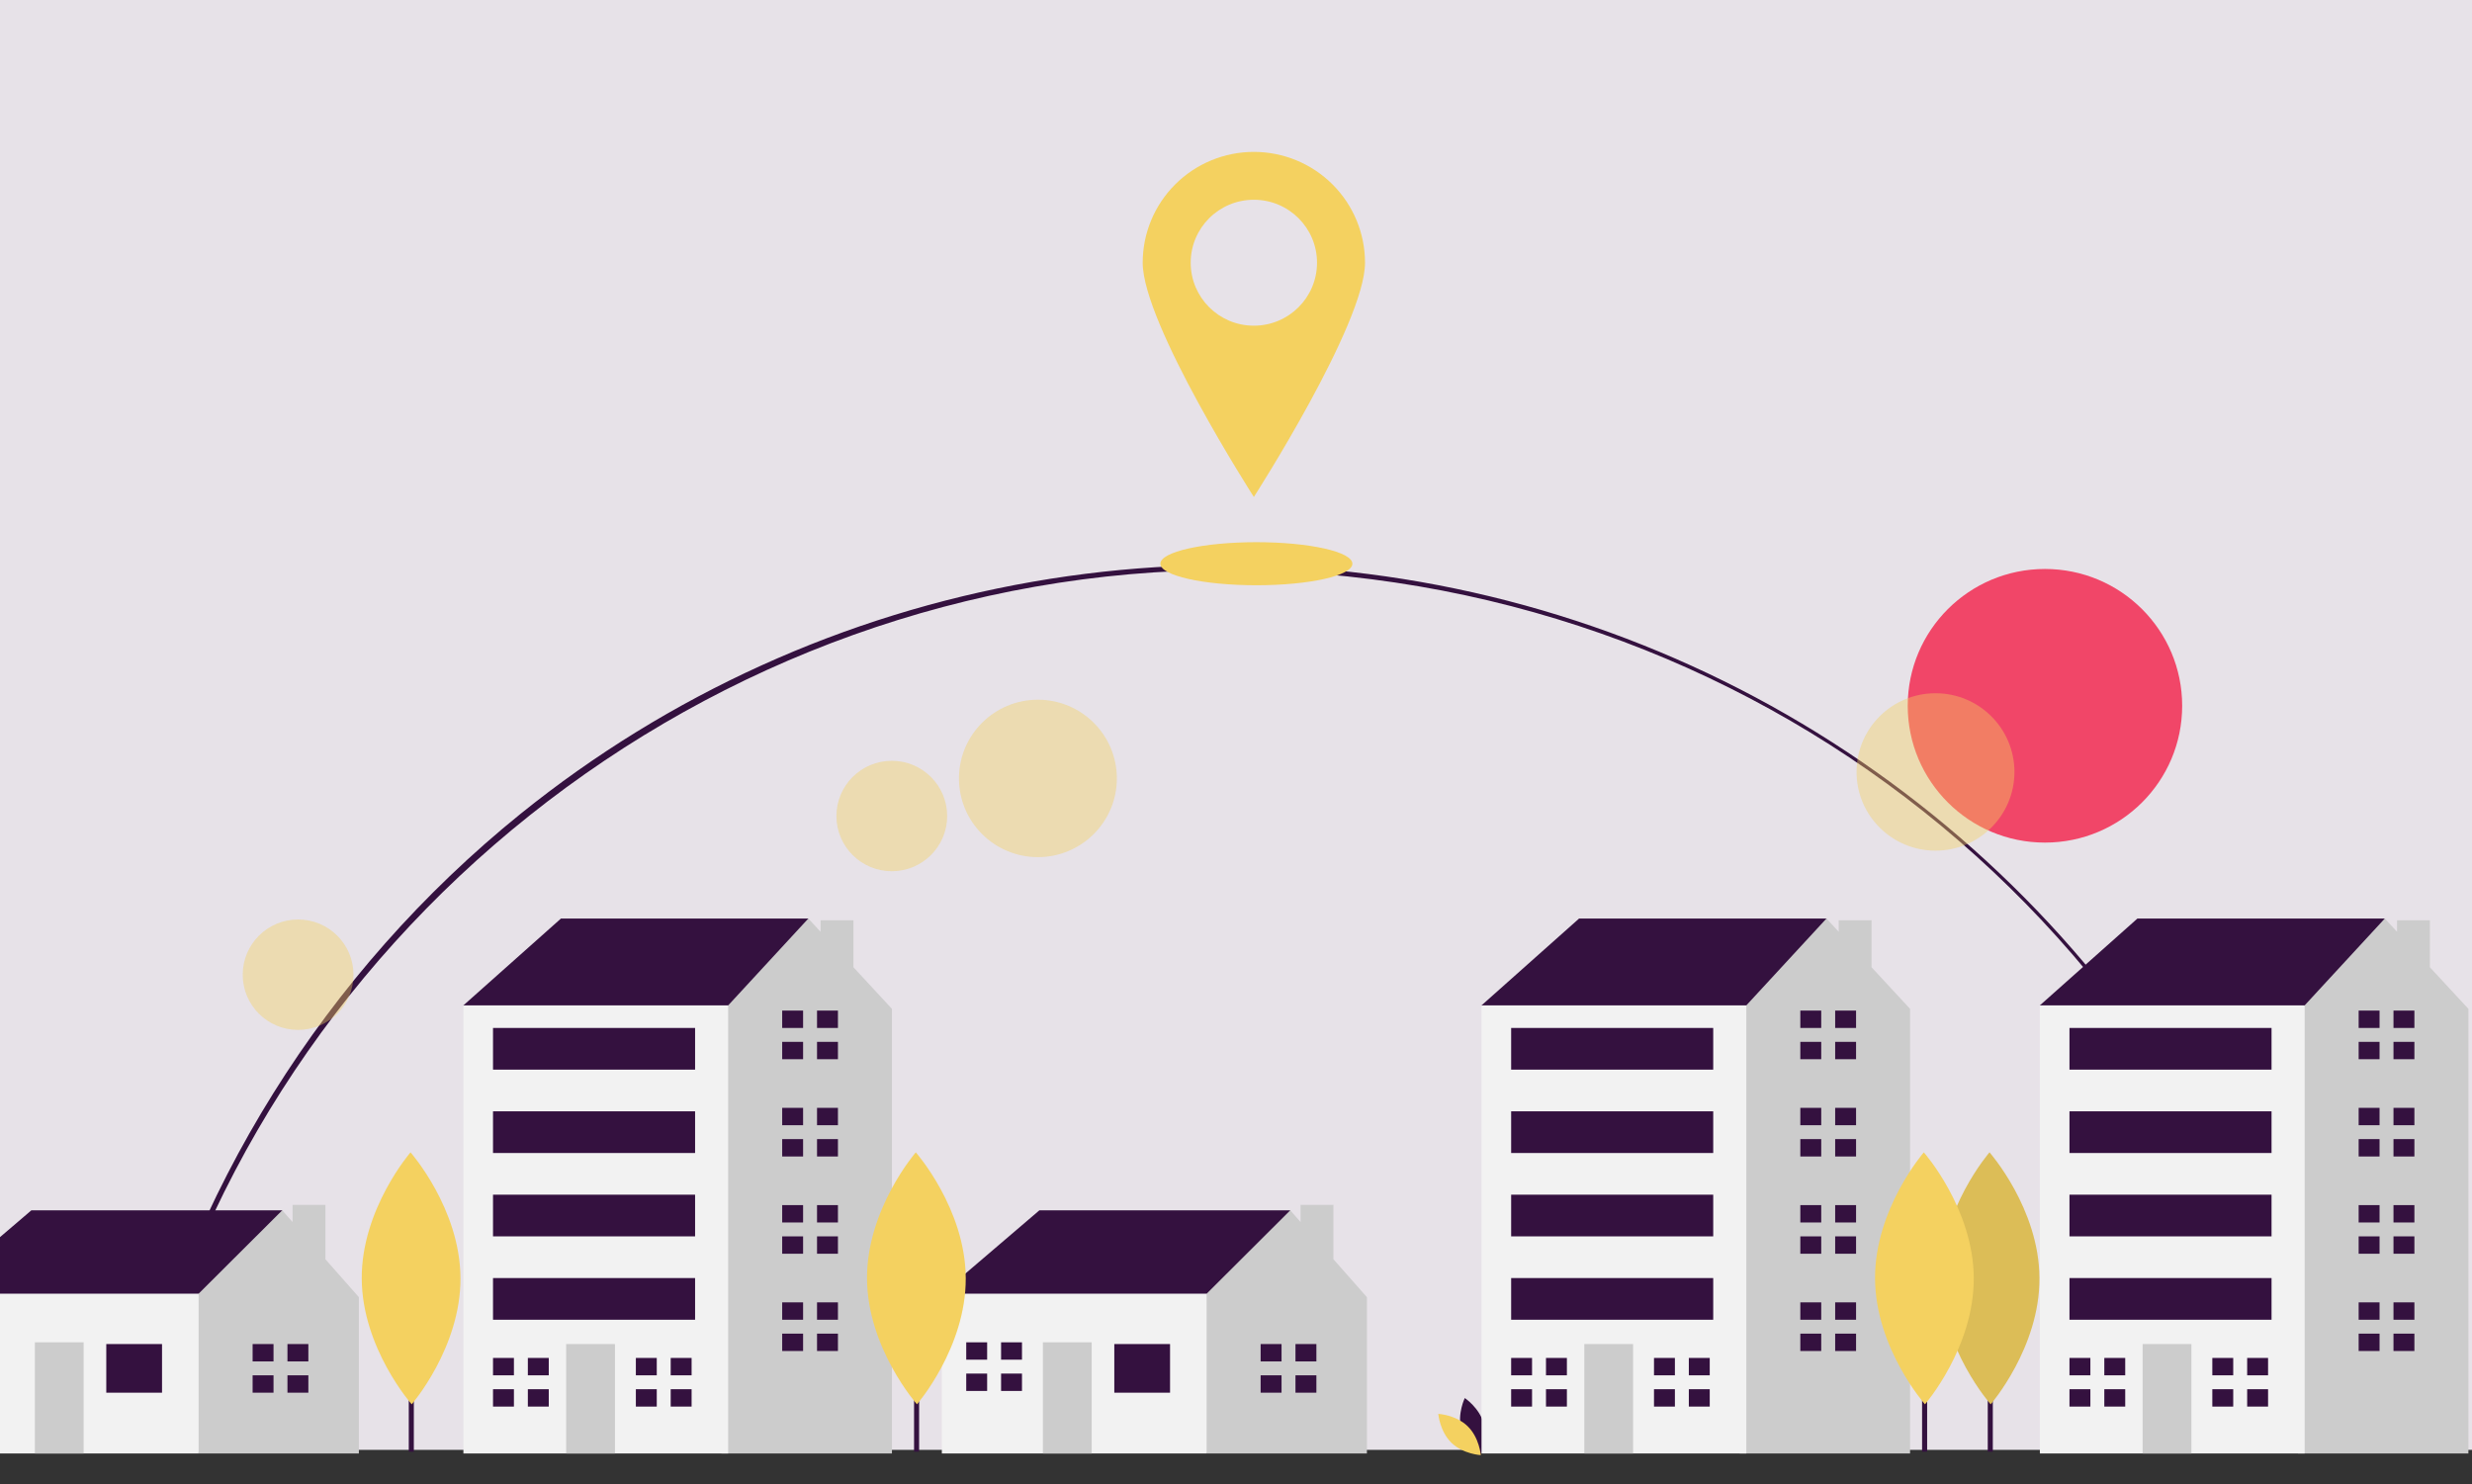 <svg width="358" height="215" viewBox="0 0 358 215" fill="none" xmlns="http://www.w3.org/2000/svg">
<rect x="0" y="0" width="358" height="215" fill="#333333" stroke="none"/>
<rect x="-33" width="413" height="210" fill="#E7E2E8"/>
<g clip-path="url(#clip0)">
<path d="M19.783 208.284L19.069 208.123C27.029 172.826 47.033 140.773 75.396 117.869C96.839 100.579 122.343 89.016 149.505 84.267C176.668 79.519 204.595 81.742 230.658 90.727C256.721 99.712 280.062 115.163 298.484 135.625C316.905 156.088 329.8 180.889 335.955 207.693L335.242 207.854C318.392 134.084 253.552 82.561 177.561 82.561C102.566 82.561 36.211 135.435 19.783 208.284Z" fill="#34113F"/>
<path d="M296.153 122.042C307.129 122.042 316.026 113.17 316.026 102.226C316.026 91.282 307.129 82.41 296.153 82.41C285.178 82.41 276.281 91.282 276.281 102.226C276.281 113.17 285.178 122.042 296.153 122.042Z" fill="#F14668"/>
<path d="M288.604 181.449H287.872V210.27H288.604V181.449Z" fill="#34113F"/>
<path d="M295.357 185.122C295.404 195.2 288.293 203.403 288.293 203.403C288.293 203.403 281.107 195.266 281.06 185.188C281.014 175.11 288.125 166.907 288.125 166.907C288.125 166.907 295.311 175.044 295.357 185.122Z" fill="#F4D160"/>
<path opacity="0.1" d="M295.357 185.122C295.404 195.2 288.293 203.403 288.293 203.403C288.293 203.403 281.107 195.266 281.06 185.188C281.014 175.11 288.125 166.907 288.125 166.907C288.125 166.907 295.311 175.044 295.357 185.122Z" fill="black"/>
<path opacity="0.4" d="M150.311 124.147C156.626 124.147 161.744 119.043 161.744 112.747C161.744 106.451 156.626 101.347 150.311 101.347C143.997 101.347 138.879 106.451 138.879 112.747C138.879 119.043 143.997 124.147 150.311 124.147Z" fill="#F4D160"/>
<path opacity="0.4" d="M129.152 126.189C133.581 126.189 137.172 122.609 137.172 118.192C137.172 113.775 133.581 110.195 129.152 110.195C124.723 110.195 121.132 113.775 121.132 118.192C121.132 122.609 124.723 126.189 129.152 126.189Z" fill="#F4D160"/>
<path opacity="0.4" d="M43.171 149.173C47.601 149.173 51.191 145.593 51.191 141.176C51.191 136.759 47.601 133.179 43.171 133.179C38.742 133.179 35.151 136.759 35.151 141.176C35.151 145.593 38.742 149.173 43.171 149.173Z" fill="#F4D160"/>
<path opacity="0.4" d="M280.303 123.209C286.618 123.209 291.736 118.105 291.736 111.809C291.736 105.513 286.618 100.409 280.303 100.409C273.989 100.409 268.871 105.513 268.871 111.809C268.871 118.105 273.989 123.209 280.303 123.209Z" fill="#F4D160"/>
<path d="M211.635 207.066C212.255 209.35 214.378 210.765 214.378 210.765C214.378 210.765 215.496 208.476 214.876 206.191C214.256 203.907 212.134 202.492 212.134 202.492C212.134 202.492 211.016 204.781 211.635 207.066Z" fill="#34113F"/>
<path d="M212.546 206.575C214.247 208.225 214.454 210.763 214.454 210.763C214.454 210.763 211.905 210.624 210.204 208.974C208.503 207.323 208.296 204.785 208.296 204.785C208.296 204.785 210.845 204.924 212.546 206.575Z" fill="#F4D160"/>
<path d="M-8.07 189.894L-9.584 187.378L4.544 175.303H40.873V178.825L27.754 192.912L12.617 195.931L-8.07 189.894Z" fill="#34113F"/>
<path d="M47.127 182.389V174.517H42.37V177L40.873 175.303L28.763 187.378L26.745 189.39L24.222 199.453L28.763 210.521H51.973V187.881L47.127 182.389Z" fill="#CCCCCC"/>
<path d="M28.763 187.378H-9.584V210.522H28.763V187.378Z" fill="#F2F2F2"/>
<path d="M23.465 194.673H15.392V201.717H23.465V194.673Z" fill="#34113F"/>
<path d="M12.113 194.422H5.049V210.522H12.113V194.422Z" fill="#CCCCCC"/>
<path d="M39.612 197.189V194.673H36.584V197.189H39.359H39.612Z" fill="#34113F"/>
<path d="M39.359 199.201H36.584V201.717H39.612V199.201H39.359Z" fill="#34113F"/>
<path d="M44.657 194.673H41.63V197.189H44.657V194.673Z" fill="#34113F"/>
<path d="M44.657 199.201H41.63V201.717H44.657V199.201Z" fill="#34113F"/>
<path d="M137.914 189.894L136.4 187.378L150.528 175.303H186.857V178.825L173.738 192.912L158.601 195.931L137.914 189.894Z" fill="#34113F"/>
<path d="M193.111 182.389V174.517H188.354V177L186.857 175.303L174.748 187.378L172.729 189.39L170.206 199.453L174.748 210.521H197.958V187.881L193.111 182.389Z" fill="#CCCCCC"/>
<path d="M174.747 187.378H136.4V210.522H174.747V187.378Z" fill="#F2F2F2"/>
<path d="M169.449 194.673H161.376V201.717H169.449V194.673Z" fill="#34113F"/>
<path d="M158.097 194.422H151.033V210.522H158.097V194.422Z" fill="#CCCCCC"/>
<path d="M142.96 196.937V194.422H139.932V196.937H142.707H142.96Z" fill="#34113F"/>
<path d="M142.707 198.95H139.932V201.465H142.96V198.95H142.707Z" fill="#34113F"/>
<path d="M148.005 194.422H144.978V196.937H148.005V194.422Z" fill="#34113F"/>
<path d="M148.005 198.95H144.978V201.465H148.005V198.95Z" fill="#34113F"/>
<path d="M185.596 197.189V194.673H182.568V197.189H185.343H185.596Z" fill="#34113F"/>
<path d="M185.343 199.201H182.568V201.717H185.596V199.201H185.343Z" fill="#34113F"/>
<path d="M190.641 194.673H187.614V197.189H190.641V194.673Z" fill="#34113F"/>
<path d="M190.641 199.201H187.614V201.717H190.641V199.201Z" fill="#34113F"/>
<path d="M69.633 147.631L67.111 145.619L81.239 133.041H117.063V144.109L93.853 159.706L69.633 147.631Z" fill="#34113F"/>
<path d="M123.595 140.096V133.292H118.838V134.959L117.063 133.041L105.458 145.619L100.917 148.638L93.876 199.933L104.494 210.521H129.173V146.122L123.595 140.096Z" fill="#CCCCCC"/>
<path d="M105.458 145.619H67.111V210.522H105.458V145.619Z" fill="#F2F2F2"/>
<path d="M89.059 194.673H81.995V210.522H89.059V194.673Z" fill="#CCCCCC"/>
<path d="M74.427 199.201V196.686H71.4V199.201H74.175H74.427Z" fill="#34113F"/>
<path d="M74.175 201.214H71.4V203.73H74.427V201.214H74.175Z" fill="#34113F"/>
<path d="M79.473 196.686H76.445V199.201H79.473V196.686Z" fill="#34113F"/>
<path d="M79.473 201.214H76.445V203.729H79.473V201.214Z" fill="#34113F"/>
<path d="M95.114 199.201V196.686H92.087V199.201H94.862H95.114Z" fill="#34113F"/>
<path d="M94.862 201.214H92.087V203.73H95.114V201.214H94.862Z" fill="#34113F"/>
<path d="M100.16 196.686H97.132V199.201H100.16V196.686Z" fill="#34113F"/>
<path d="M100.16 201.214H97.132V203.729H100.16V201.214Z" fill="#34113F"/>
<path d="M116.306 148.889V146.374H113.279V148.889H116.054H116.306Z" fill="#34113F"/>
<path d="M116.054 150.902H113.279V153.417H116.306V150.902H116.054Z" fill="#34113F"/>
<path d="M121.352 146.374H118.324V148.889H121.352V146.374Z" fill="#34113F"/>
<path d="M121.352 150.902H118.324V153.417H121.352V150.902Z" fill="#34113F"/>
<path d="M116.306 162.977V160.461H113.279V162.977H116.054H116.306Z" fill="#34113F"/>
<path d="M116.054 164.989H113.279V167.505H116.306V164.989H116.054Z" fill="#34113F"/>
<path d="M121.352 160.461H118.324V162.977H121.352V160.461Z" fill="#34113F"/>
<path d="M121.352 164.989H118.324V167.505H121.352V164.989Z" fill="#34113F"/>
<path d="M116.306 177.064V174.548H113.279V177.064H116.054H116.306Z" fill="#34113F"/>
<path d="M116.054 179.077H113.279V181.592H116.306V179.077H116.054Z" fill="#34113F"/>
<path d="M121.352 174.548H118.324V177.064H121.352V174.548Z" fill="#34113F"/>
<path d="M121.352 179.076H118.324V181.592H121.352V179.076Z" fill="#34113F"/>
<path d="M116.306 191.151V188.636H113.279V191.151H116.054H116.306Z" fill="#34113F"/>
<path d="M116.054 193.164H113.279V195.679H116.306V193.164H116.054Z" fill="#34113F"/>
<path d="M121.352 188.636H118.324V191.151H121.352V188.636Z" fill="#34113F"/>
<path d="M121.352 193.164H118.324V195.679H121.352V193.164Z" fill="#34113F"/>
<path d="M100.664 148.889H71.399V154.927H100.664V148.889Z" fill="#34113F"/>
<path d="M100.664 160.964H71.399V167.002H100.664V160.964Z" fill="#34113F"/>
<path d="M100.664 173.039H71.399V179.076H100.664V173.039Z" fill="#34113F"/>
<path d="M100.664 185.114H71.399V191.151H100.664V185.114Z" fill="#34113F"/>
<path d="M217.081 147.631L214.558 145.619L228.686 133.041H264.511V144.109L241.301 159.706L217.081 147.631Z" fill="#34113F"/>
<path d="M271.042 140.096V133.292H266.286V134.959L264.511 133.041L252.905 145.619L248.365 148.638L241.323 199.933L251.942 210.521H276.62V146.122L271.042 140.096Z" fill="#CCCCCC"/>
<path d="M252.906 145.619H214.558V210.522H252.906V145.619Z" fill="#F2F2F2"/>
<path d="M236.507 194.673H229.443V210.522H236.507V194.673Z" fill="#CCCCCC"/>
<path d="M221.874 199.201V196.686H218.847V199.201H221.622H221.874Z" fill="#34113F"/>
<path d="M221.622 201.214H218.847V203.73H221.874V201.214H221.622Z" fill="#34113F"/>
<path d="M226.92 196.686H223.893V199.201H226.92V196.686Z" fill="#34113F"/>
<path d="M226.92 201.214H223.893V203.729H226.92V201.214Z" fill="#34113F"/>
<path d="M242.562 199.201V196.686H239.535V199.201H242.31H242.562Z" fill="#34113F"/>
<path d="M242.31 201.214H239.535V203.73H242.562V201.214H242.31Z" fill="#34113F"/>
<path d="M247.608 196.686H244.58V199.201H247.608V196.686Z" fill="#34113F"/>
<path d="M247.608 201.214H244.58V203.729H247.608V201.214Z" fill="#34113F"/>
<path d="M263.754 148.889V146.374H260.726V148.889H263.502H263.754Z" fill="#34113F"/>
<path d="M263.502 150.902H260.726V153.417H263.754V150.902H263.502Z" fill="#34113F"/>
<path d="M268.799 146.374H265.772V148.889H268.799V146.374Z" fill="#34113F"/>
<path d="M268.799 150.902H265.772V153.417H268.799V150.902Z" fill="#34113F"/>
<path d="M263.754 162.977V160.461H260.726V162.977H263.502H263.754Z" fill="#34113F"/>
<path d="M263.502 164.989H260.726V167.505H263.754V164.989H263.502Z" fill="#34113F"/>
<path d="M268.799 160.461H265.772V162.977H268.799V160.461Z" fill="#34113F"/>
<path d="M268.799 164.989H265.772V167.505H268.799V164.989Z" fill="#34113F"/>
<path d="M263.754 177.064V174.548H260.726V177.064H263.502H263.754Z" fill="#34113F"/>
<path d="M263.502 179.077H260.726V181.592H263.754V179.077H263.502Z" fill="#34113F"/>
<path d="M268.799 174.548H265.772V177.064H268.799V174.548Z" fill="#34113F"/>
<path d="M268.799 179.076H265.772V181.592H268.799V179.076Z" fill="#34113F"/>
<path d="M263.754 191.151V188.636H260.726V191.151H263.502H263.754Z" fill="#34113F"/>
<path d="M263.502 193.164H260.726V195.679H263.754V193.164H263.502Z" fill="#34113F"/>
<path d="M268.799 188.636H265.772V191.151H268.799V188.636Z" fill="#34113F"/>
<path d="M268.799 193.164H265.772V195.679H268.799V193.164Z" fill="#34113F"/>
<path d="M248.112 148.889H218.847V154.927H248.112V148.889Z" fill="#34113F"/>
<path d="M248.112 160.964H218.847V167.002H248.112V160.964Z" fill="#34113F"/>
<path d="M248.112 173.039H218.847V179.076H248.112V173.039Z" fill="#34113F"/>
<path d="M248.112 185.114H218.847V191.151H248.112V185.114Z" fill="#34113F"/>
<path d="M297.939 147.631L295.417 145.619L309.545 133.041H345.369V144.109L322.159 159.706L297.939 147.631Z" fill="#34113F"/>
<path d="M351.901 140.096V133.292H347.144V134.959L345.369 133.041L333.764 145.619L329.223 148.638L322.182 199.933L332.8 210.521H357.479V146.122L351.901 140.096Z" fill="#CCCCCC"/>
<path d="M333.764 145.619H295.417V210.522H333.764V145.619Z" fill="#F2F2F2"/>
<path d="M317.365 194.673H310.301V210.522H317.365V194.673Z" fill="#CCCCCC"/>
<path d="M302.733 199.201V196.686H299.706V199.201H302.481H302.733Z" fill="#34113F"/>
<path d="M302.481 201.214H299.706V203.73H302.733V201.214H302.481Z" fill="#34113F"/>
<path d="M307.779 196.686H304.751V199.201H307.779V196.686Z" fill="#34113F"/>
<path d="M307.779 201.214H304.751V203.729H307.779V201.214Z" fill="#34113F"/>
<path d="M323.42 199.201V196.686H320.393V199.201H323.168H323.42Z" fill="#34113F"/>
<path d="M323.168 201.214H320.393V203.73H323.42V201.214H323.168Z" fill="#34113F"/>
<path d="M328.466 196.686H325.439V199.201H328.466V196.686Z" fill="#34113F"/>
<path d="M328.466 201.214H325.439V203.729H328.466V201.214Z" fill="#34113F"/>
<path d="M344.612 148.889V146.374H341.585V148.889H344.36H344.612Z" fill="#34113F"/>
<path d="M344.36 150.902H341.585V153.417H344.612V150.902H344.36Z" fill="#34113F"/>
<path d="M349.658 146.374H346.63V148.889H349.658V146.374Z" fill="#34113F"/>
<path d="M349.658 150.902H346.63V153.417H349.658V150.902Z" fill="#34113F"/>
<path d="M344.612 162.977V160.461H341.585V162.977H344.36H344.612Z" fill="#34113F"/>
<path d="M344.36 164.989H341.585V167.505H344.612V164.989H344.36Z" fill="#34113F"/>
<path d="M349.658 160.461H346.63V162.977H349.658V160.461Z" fill="#34113F"/>
<path d="M349.658 164.989H346.63V167.505H349.658V164.989Z" fill="#34113F"/>
<path d="M344.612 177.064V174.548H341.585V177.064H344.36H344.612Z" fill="#34113F"/>
<path d="M344.36 179.077H341.585V181.592H344.612V179.077H344.36Z" fill="#34113F"/>
<path d="M349.658 174.548H346.63V177.064H349.658V174.548Z" fill="#34113F"/>
<path d="M349.658 179.076H346.63V181.592H349.658V179.076Z" fill="#34113F"/>
<path d="M344.612 191.151V188.636H341.585V191.151H344.36H344.612Z" fill="#34113F"/>
<path d="M344.36 193.164H341.585V195.679H344.612V193.164H344.36Z" fill="#34113F"/>
<path d="M349.658 188.636H346.63V191.151H349.658V188.636Z" fill="#34113F"/>
<path d="M349.658 193.164H346.63V195.679H349.658V193.164Z" fill="#34113F"/>
<path d="M328.97 148.889H299.706V154.927H328.97V148.889Z" fill="#34113F"/>
<path d="M328.97 160.964H299.706V167.002H328.97V160.964Z" fill="#34113F"/>
<path d="M328.97 173.039H299.706V179.076H328.97V173.039Z" fill="#34113F"/>
<path d="M328.97 185.114H299.706V191.151H328.97V185.114Z" fill="#34113F"/>
<path d="M59.932 181.449H59.2V210.27H59.932V181.449Z" fill="#34113F"/>
<path d="M66.686 185.122C66.732 195.2 59.621 203.403 59.621 203.403C59.621 203.403 52.435 195.266 52.388 185.188C52.342 175.11 59.453 166.907 59.453 166.907C59.453 166.907 66.639 175.044 66.686 185.122Z" fill="#F4D160"/>
<path d="M133.107 181.449H132.376V210.27H133.107V181.449Z" fill="#34113F"/>
<path d="M139.861 185.122C139.907 195.2 132.796 203.403 132.796 203.403C132.796 203.403 125.61 195.266 125.563 185.188C125.517 175.11 132.628 166.907 132.628 166.907C132.628 166.907 139.814 175.044 139.861 185.122Z" fill="#F4D160"/>
<path d="M279.092 181.449H278.36V210.27H279.092V181.449Z" fill="#34113F"/>
<path d="M285.845 185.122C285.891 195.2 278.78 203.403 278.78 203.403C278.78 203.403 271.594 195.266 271.547 185.188C271.501 175.11 278.612 166.907 278.612 166.907C278.612 166.907 285.798 175.044 285.845 185.122Z" fill="#F4D160"/>
<path d="M181.952 84.768C189.63 84.768 195.855 83.372 195.855 81.649C195.855 79.926 189.63 78.53 181.952 78.53C174.273 78.53 168.048 79.926 168.048 81.649C168.048 83.372 174.273 84.768 181.952 84.768Z" fill="#F4D160"/>
<path d="M197.684 38.052C197.684 46.918 181.586 71.981 181.586 71.981C181.586 71.981 165.487 46.918 165.487 38.052C165.487 33.795 167.183 29.712 170.202 26.702C173.221 23.691 177.316 22 181.586 22C185.855 22 189.95 23.691 192.969 26.702C195.988 29.712 197.684 33.795 197.684 38.052Z" fill="#F4D160"/>
<path d="M181.586 47.173C186.637 47.173 190.733 43.09 190.733 38.052C190.733 33.015 186.637 28.932 181.586 28.932C176.534 28.932 172.439 33.015 172.439 38.052C172.439 43.09 176.534 47.173 181.586 47.173Z" fill="#E7E2E8"/>
</g>
<defs>
<clipPath id="clip0">
<rect width="416" height="189" fill="white" transform="translate(-33 22)"/>
</clipPath>
</defs>
</svg>
